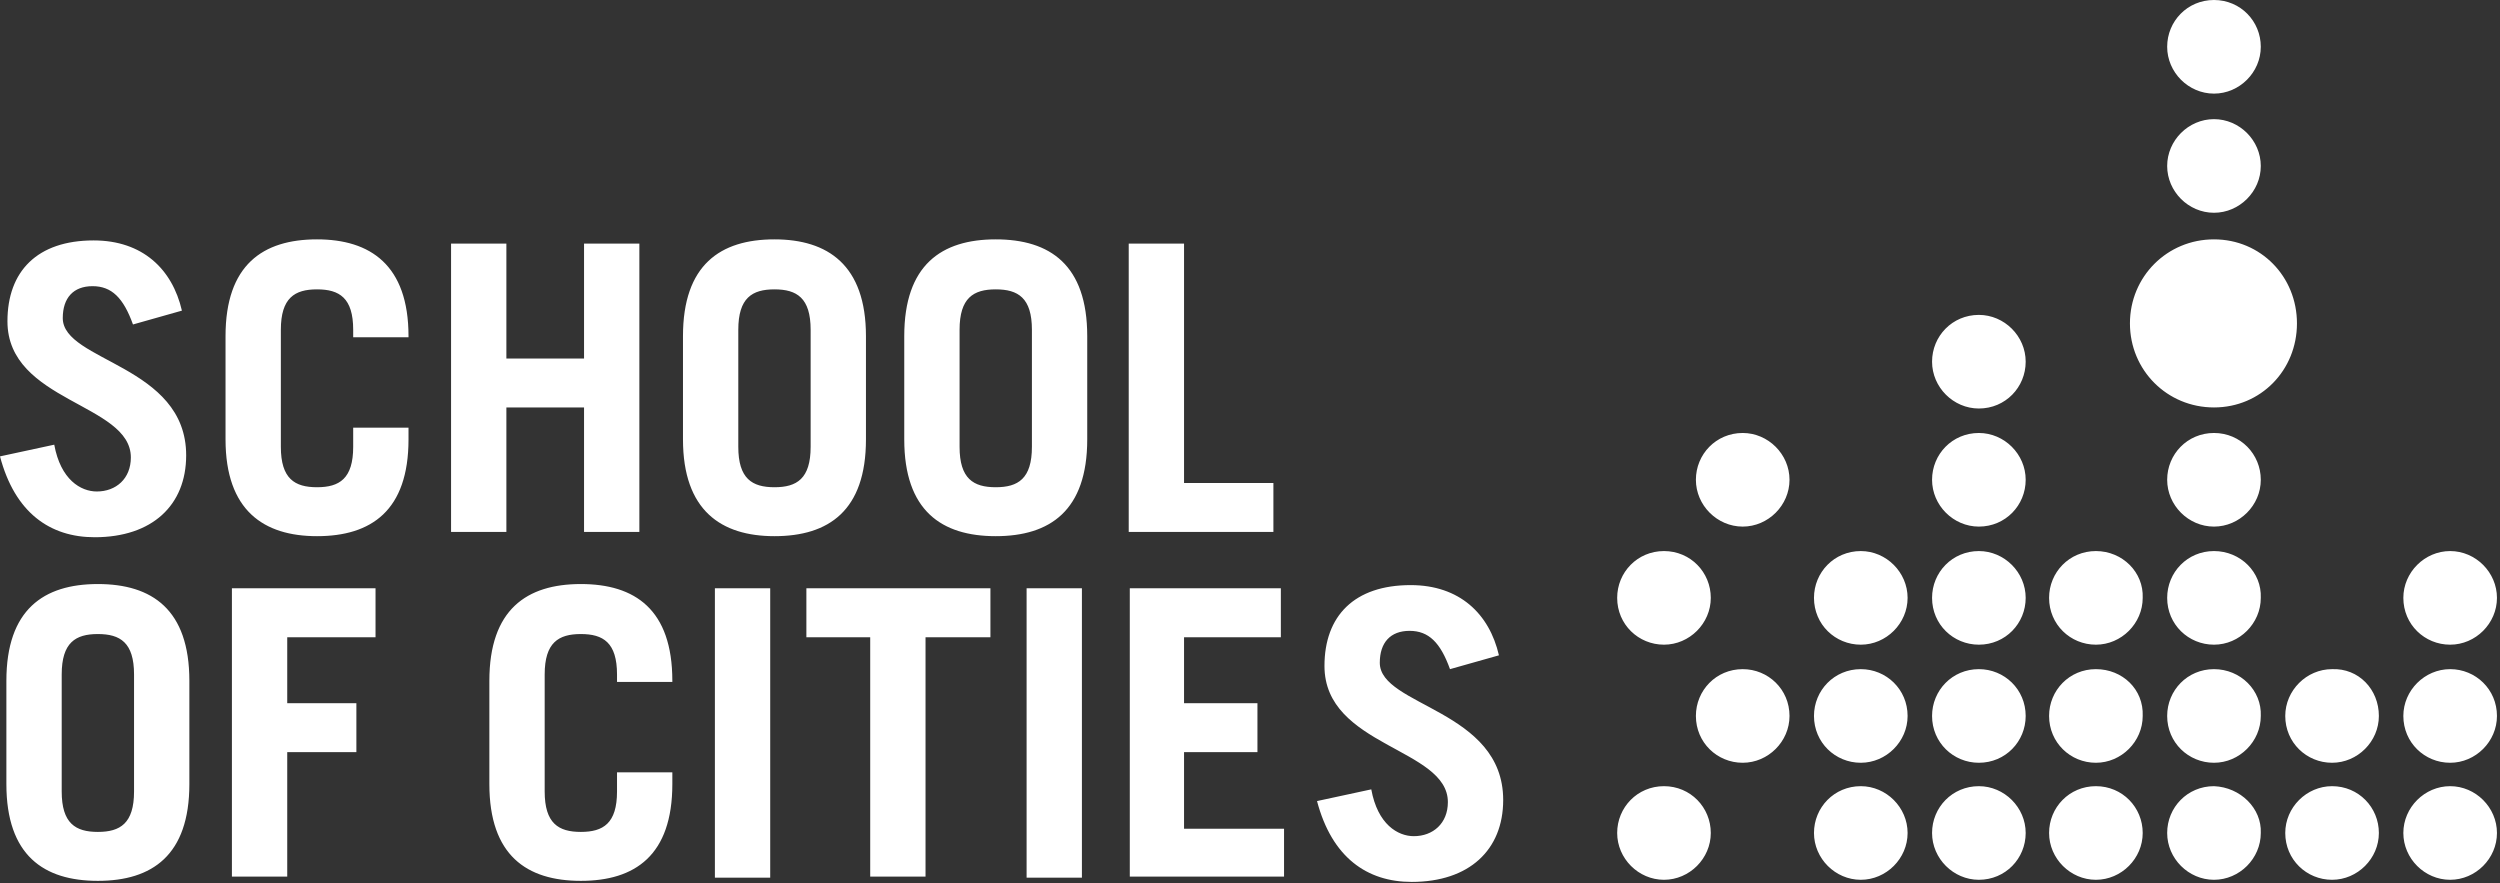 <?xml version="1.0" encoding="UTF-8"?>
<svg width="235px" height="83px" viewBox="0 0 235 83" version="1.1" xmlns="http://www.w3.org/2000/svg" xmlns:xlink="http://www.w3.org/1999/xlink">
    <rect x="0" y="0" width="235" height="83" fill="#333333" stroke="none"/>
    <title>Combined Shape</title>
    <g id="Page-1" stroke="none" stroke-width="1" fill="none" fill-rule="evenodd">
        <path d="M208.114,22.5 C203.714,22.5 200.214,26 200.214,30.4 C200.214,34.8 203.714,38.3 208.114,38.3 C212.514,38.3 215.914,34.8 215.914,30.4 C215.914,26 212.514,22.5 208.114,22.5 Z M230.314,73.9 C227.914,73.9 225.914,75.9 225.914,78.3 C225.914,80.7 227.914,82.7 230.314,82.7 C232.714,82.7 234.714,80.7 234.714,78.3 C234.714,75.9 232.714,73.9 230.314,73.9 Z M230.314,62.9 C227.914,62.9 225.914,64.9 225.914,67.3 C225.914,69.8 227.914,71.7 230.314,71.7 C232.714,71.7 234.714,69.7 234.714,67.3 C234.714,64.8 232.714,62.9 230.314,62.9 Z M230.314,51.8 C227.914,51.8 225.914,53.8 225.914,56.2 C225.914,58.7 227.914,60.6 230.314,60.6 C232.714,60.6 234.714,58.6 234.714,56.2 C234.714,53.8 232.714,51.8 230.314,51.8 Z M219.214,73.9 C216.814,73.9 214.814,75.9 214.814,78.3 C214.814,80.8 216.814,82.7 219.214,82.7 C221.614,82.7 223.614,80.7 223.614,78.3 C223.614,75.9 221.714,73.9 219.214,73.9 L219.214,73.9 Z M219.214,62.9 C216.814,62.9 214.814,64.9 214.814,67.3 C214.814,69.8 216.814,71.7 219.214,71.7 C221.614,71.7 223.614,69.7 223.614,67.3 C223.614,64.8 221.714,62.8 219.214,62.9 L219.214,62.9 Z M208.114,73.9 C205.614,73.9 203.714,75.9 203.714,78.3 C203.714,80.7 205.714,82.7 208.114,82.7 C210.514,82.7 212.514,80.7 212.514,78.3 C212.614,76 210.614,74 208.114,73.9 L208.114,73.9 Z M208.114,62.9 C205.614,62.9 203.714,64.9 203.714,67.3 C203.714,69.8 205.714,71.7 208.114,71.7 C210.514,71.7 212.514,69.7 212.514,67.3 C212.614,64.9 210.614,62.9 208.114,62.9 L208.114,62.9 Z M208.114,51.8 C205.614,51.8 203.714,53.8 203.714,56.2 C203.714,58.7 205.714,60.6 208.114,60.6 C210.514,60.6 212.514,58.6 212.514,56.2 C212.614,53.8 210.614,51.8 208.114,51.8 Z M197.014,73.9 C194.514,73.9 192.614,75.9 192.614,78.3 C192.614,80.7 194.614,82.7 197.014,82.7 C199.414,82.7 201.414,80.7 201.414,78.3 C201.414,75.9 199.514,73.9 197.014,73.9 Z M197.014,62.9 C194.514,62.9 192.614,64.9 192.614,67.3 C192.614,69.8 194.614,71.7 197.014,71.7 C199.414,71.7 201.414,69.7 201.414,67.3 C201.514,64.8 199.514,62.9 197.014,62.9 Z M197.014,51.8 C194.514,51.8 192.614,53.8 192.614,56.2 C192.614,58.7 194.614,60.6 197.014,60.6 C199.414,60.6 201.414,58.6 201.414,56.2 C201.514,53.8 199.514,51.8 197.014,51.8 Z M186.014,73.9 C183.514,73.9 181.614,75.9 181.614,78.3 C181.614,80.7 183.614,82.7 186.014,82.7 C188.514,82.7 190.414,80.7 190.414,78.3 C190.414,75.9 188.414,73.9 186.014,73.9 Z M186.014,62.9 C183.514,62.9 181.614,64.9 181.614,67.3 C181.614,69.8 183.614,71.7 186.014,71.7 C188.514,71.7 190.414,69.7 190.414,67.3 C190.414,64.8 188.414,62.9 186.014,62.9 Z M186.014,51.8 C183.514,51.8 181.614,53.8 181.614,56.2 C181.614,58.7 183.614,60.6 186.014,60.6 C188.514,60.6 190.414,58.6 190.414,56.2 C190.414,53.8 188.414,51.8 186.014,51.8 Z M186.014,40.7 C183.514,40.7 181.614,42.7 181.614,45.1 C181.614,47.5 183.614,49.5 186.014,49.5 C188.514,49.5 190.414,47.5 190.414,45.1 C190.414,42.7 188.414,40.7 186.014,40.7 Z M208.114,40.7 C205.614,40.7 203.714,42.7 203.714,45.1 C203.714,47.5 205.714,49.5 208.114,49.5 C210.514,49.5 212.514,47.5 212.514,45.1 C212.514,42.7 210.614,40.7 208.114,40.7 Z M208.114,20 C210.514,20 212.514,18 212.514,15.6 C212.514,13.2 210.514,11.2 208.114,11.2 C205.714,11.2 203.714,13.2 203.714,15.6 C203.714,18 205.714,20 208.114,20 M208.114,0 C205.614,0 203.714,2 203.714,4.4 C203.714,6.8 205.714,8.8 208.114,8.8 C210.514,8.8 212.514,6.8 212.514,4.4 C212.514,2 210.614,0 208.114,0 Z M186.014,29.6 C183.514,29.6 181.614,31.6 181.614,34 C181.614,36.4 183.614,38.4 186.014,38.4 C188.514,38.4 190.414,36.4 190.414,34 C190.414,31.6 188.414,29.6 186.014,29.6 Z M174.914,73.9 C172.414,73.9 170.514,75.9 170.514,78.3 C170.514,80.7 172.514,82.7 174.914,82.7 C177.314,82.7 179.314,80.7 179.314,78.3 C179.314,75.9 177.314,73.9 174.914,73.9 Z M174.914,62.9 C172.414,62.9 170.514,64.9 170.514,67.3 C170.514,69.8 172.514,71.7 174.914,71.7 C177.314,71.7 179.314,69.7 179.314,67.3 C179.314,64.8 177.314,62.9 174.914,62.9 Z M174.914,51.8 C172.414,51.8 170.514,53.8 170.514,56.2 C170.514,58.7 172.514,60.6 174.914,60.6 C177.314,60.6 179.314,58.6 179.314,56.2 C179.314,53.8 177.314,51.8 174.914,51.8 Z M156.414,73.9 C153.914,73.9 152.014,75.9 152.014,78.3 C152.014,80.7 154.014,82.7 156.414,82.7 C158.814,82.7 160.814,80.7 160.814,78.3 C160.814,75.9 158.914,73.9 156.414,73.9 Z M163.814,62.9 C161.314,62.9 159.414,64.9 159.414,67.3 C159.414,69.8 161.414,71.7 163.814,71.7 C166.214,71.7 168.214,69.7 168.214,67.3 C168.214,64.8 166.214,62.9 163.814,62.9 Z M163.814,40.7 C161.314,40.7 159.414,42.7 159.414,45.1 C159.414,47.5 161.414,49.5 163.814,49.5 C166.214,49.5 168.214,47.5 168.214,45.1 C168.214,42.7 166.214,40.7 163.814,40.7 Z M156.414,51.8 C153.914,51.8 152.014,53.8 152.014,56.2 C152.014,58.7 154.014,60.6 156.414,60.6 C158.814,60.6 160.814,58.6 160.814,56.2 C160.814,53.8 158.914,51.8 156.414,51.8 Z M12.5,30.5 C11.6,28 10.5,26.9 8.7,26.9 C6.9,26.9 5.9,28 5.9,29.9 C5.9,34 17.5,34.3 17.5,42.8 C17.5,47.5 14.3,50.5 8.9,50.5 C4.7,50.5 1.4,48.2 0,42.9 L5.1,41.8 C5.7,45.1 7.6,46.2 9.1,46.2 C10.9,46.2 12.3,45 12.3,43 C12.3,37.9 0.7,37.8 0.7,30.2 C0.7,25.5 3.5,22.6 8.8,22.6 C13.4,22.6 16.2,25.3 17.1,29.2 L12.5,30.5 L12.5,30.5 Z M26.4,42 C26.4,45 27.7,45.8 29.8,45.8 C31.9,45.8 33.2,45 33.2,42 L33.2,40.2 L38.4,40.2 L38.4,41.3 C38.4,48 34.9,50.4 29.8,50.4 C24.8,50.4 21.2,48 21.2,41.3 L21.2,31.6 C21.2,24.9 24.7,22.5 29.8,22.5 C34.8,22.5 38.4,24.9 38.4,31.6 L38.4,31.7 L33.2,31.7 L33.2,31 C33.2,28 31.9,27.2 29.8,27.2 C27.7,27.2 26.4,28 26.4,31 L26.4,42 L26.4,42 Z M42.4,50 L42.4,22.9 L47.6,22.9 L47.6,33.7 L54.9,33.7 L54.9,22.9 L60.1,22.9 L60.1,50 L54.9,50 L54.9,38.3 L47.6,38.3 L47.6,50 L42.4,50 Z M72.8,22.5 C77.8,22.5 81.4,24.9 81.4,31.6 L81.4,41.3 C81.4,48 77.9,50.4 72.8,50.4 C67.8,50.4 64.2,48 64.2,41.3 L64.2,31.6 C64.2,24.9 67.7,22.5 72.8,22.5 Z M72.8,27.2 C70.7,27.2 69.4,28 69.4,31 L69.4,42 C69.4,45 70.7,45.8 72.8,45.8 C74.9,45.8 76.2,45 76.2,42 L76.2,31 C76.2,28 74.9,27.2 72.8,27.2 Z M93.6,22.5 C98.7,22.5 102.2,24.9 102.2,31.6 L102.2,41.3 C102.2,48 98.7,50.4 93.6,50.4 C88.5,50.4 85,48 85,41.3 L85,31.6 C85,24.9 88.5,22.5 93.6,22.5 Z M93.6,27.2 C91.5,27.2 90.2,28 90.2,31 L90.2,42 C90.2,45 91.5,45.8 93.6,45.8 C95.7,45.8 97,45 97,42 L97,31 C97,28 95.7,27.2 93.6,27.2 Z M106.1,50 L106.1,22.9 L111.3,22.9 L111.3,45.4 L119.7,45.4 L119.7,50 L106.1,50 L106.1,50 Z M9.2,54.9 C14.3,54.9 17.8,57.3 17.8,64 L17.8,73.7 C17.8,80.4 14.3,82.8 9.2,82.8 C4.1,82.8 0.6,80.4 0.6,73.7 L0.6,64 C0.6,57.3 4.1,54.9 9.2,54.9 Z M9.2,59.6 C7.1,59.6 5.8,60.4 5.8,63.4 L5.8,74.4 C5.8,77.4 7.1,78.2 9.2,78.2 C11.3,78.2 12.6,77.4 12.6,74.4 L12.6,63.4 C12.6,60.4 11.3,59.6 9.2,59.6 Z M21.8,82.5 L21.8,55.3 L35.3,55.3 L35.3,59.9 L27,59.9 L27,66.1 L33.5,66.1 L33.5,70.7 L27,70.7 L27,82.4 L21.8,82.4 L21.8,82.5 Z M51.2,74.4 C51.2,77.4 52.5,78.2 54.6,78.2 C56.7,78.2 58,77.4 58,74.4 L58,72.6 L63.2,72.6 L63.2,73.7 C63.2,80.4 59.7,82.8 54.6,82.8 C49.5,82.8 46,80.4 46,73.7 L46,64 C46,57.3 49.5,54.9 54.6,54.9 C59.7,54.9 63.2,57.3 63.2,64 L63.2,64.1 L58,64.1 L58,63.4 C58,60.4 56.7,59.6 54.6,59.6 C52.5,59.6 51.2,60.4 51.2,63.4 L51.2,74.4 L51.2,74.4 Z M67.2,82.5 L67.2,55.3 L72.4,55.3 L72.4,82.5 L67.2,82.5 Z M93.1,55.3 L93.1,59.9 L87,59.9 L87,82.4 L81.8,82.4 L81.8,59.9 L75.8,59.9 L75.8,55.3 L93.1,55.3 Z M96.5,82.5 L96.5,55.3 L101.7,55.3 L101.7,82.5 L96.5,82.5 Z M106.2,82.5 L106.2,55.3 L120.4,55.3 L120.4,59.9 L111.3,59.9 L111.3,66.1 L118.2,66.1 L118.2,70.7 L111.3,70.7 L111.3,77.9 L120.7,77.9 L120.7,82.4 L106.2,82.4 L106.2,82.5 Z M136.3,62.9 C135.4,60.4 134.3,59.3 132.5,59.3 C130.7,59.3 129.7,60.4 129.7,62.3 C129.7,66.4 141.3,66.7 141.3,75.2 C141.3,79.9 138.1,82.9 132.7,82.9 C128.5,82.9 125.2,80.6 123.8,75.3 L128.9,74.2 C129.5,77.5 131.4,78.6 132.9,78.6 C134.7,78.6 136.1,77.4 136.1,75.4 C136.1,70.3 124.5,70.2 124.5,62.6 C124.5,57.9 127.3,55 132.6,55 C137.2,55 140,57.7 140.9,61.6 L136.3,62.9 L136.3,62.9 Z" id="Combined-Shape" fill="#FFFFFF" fill-rule="nonzero"></path>
    </g>
</svg>